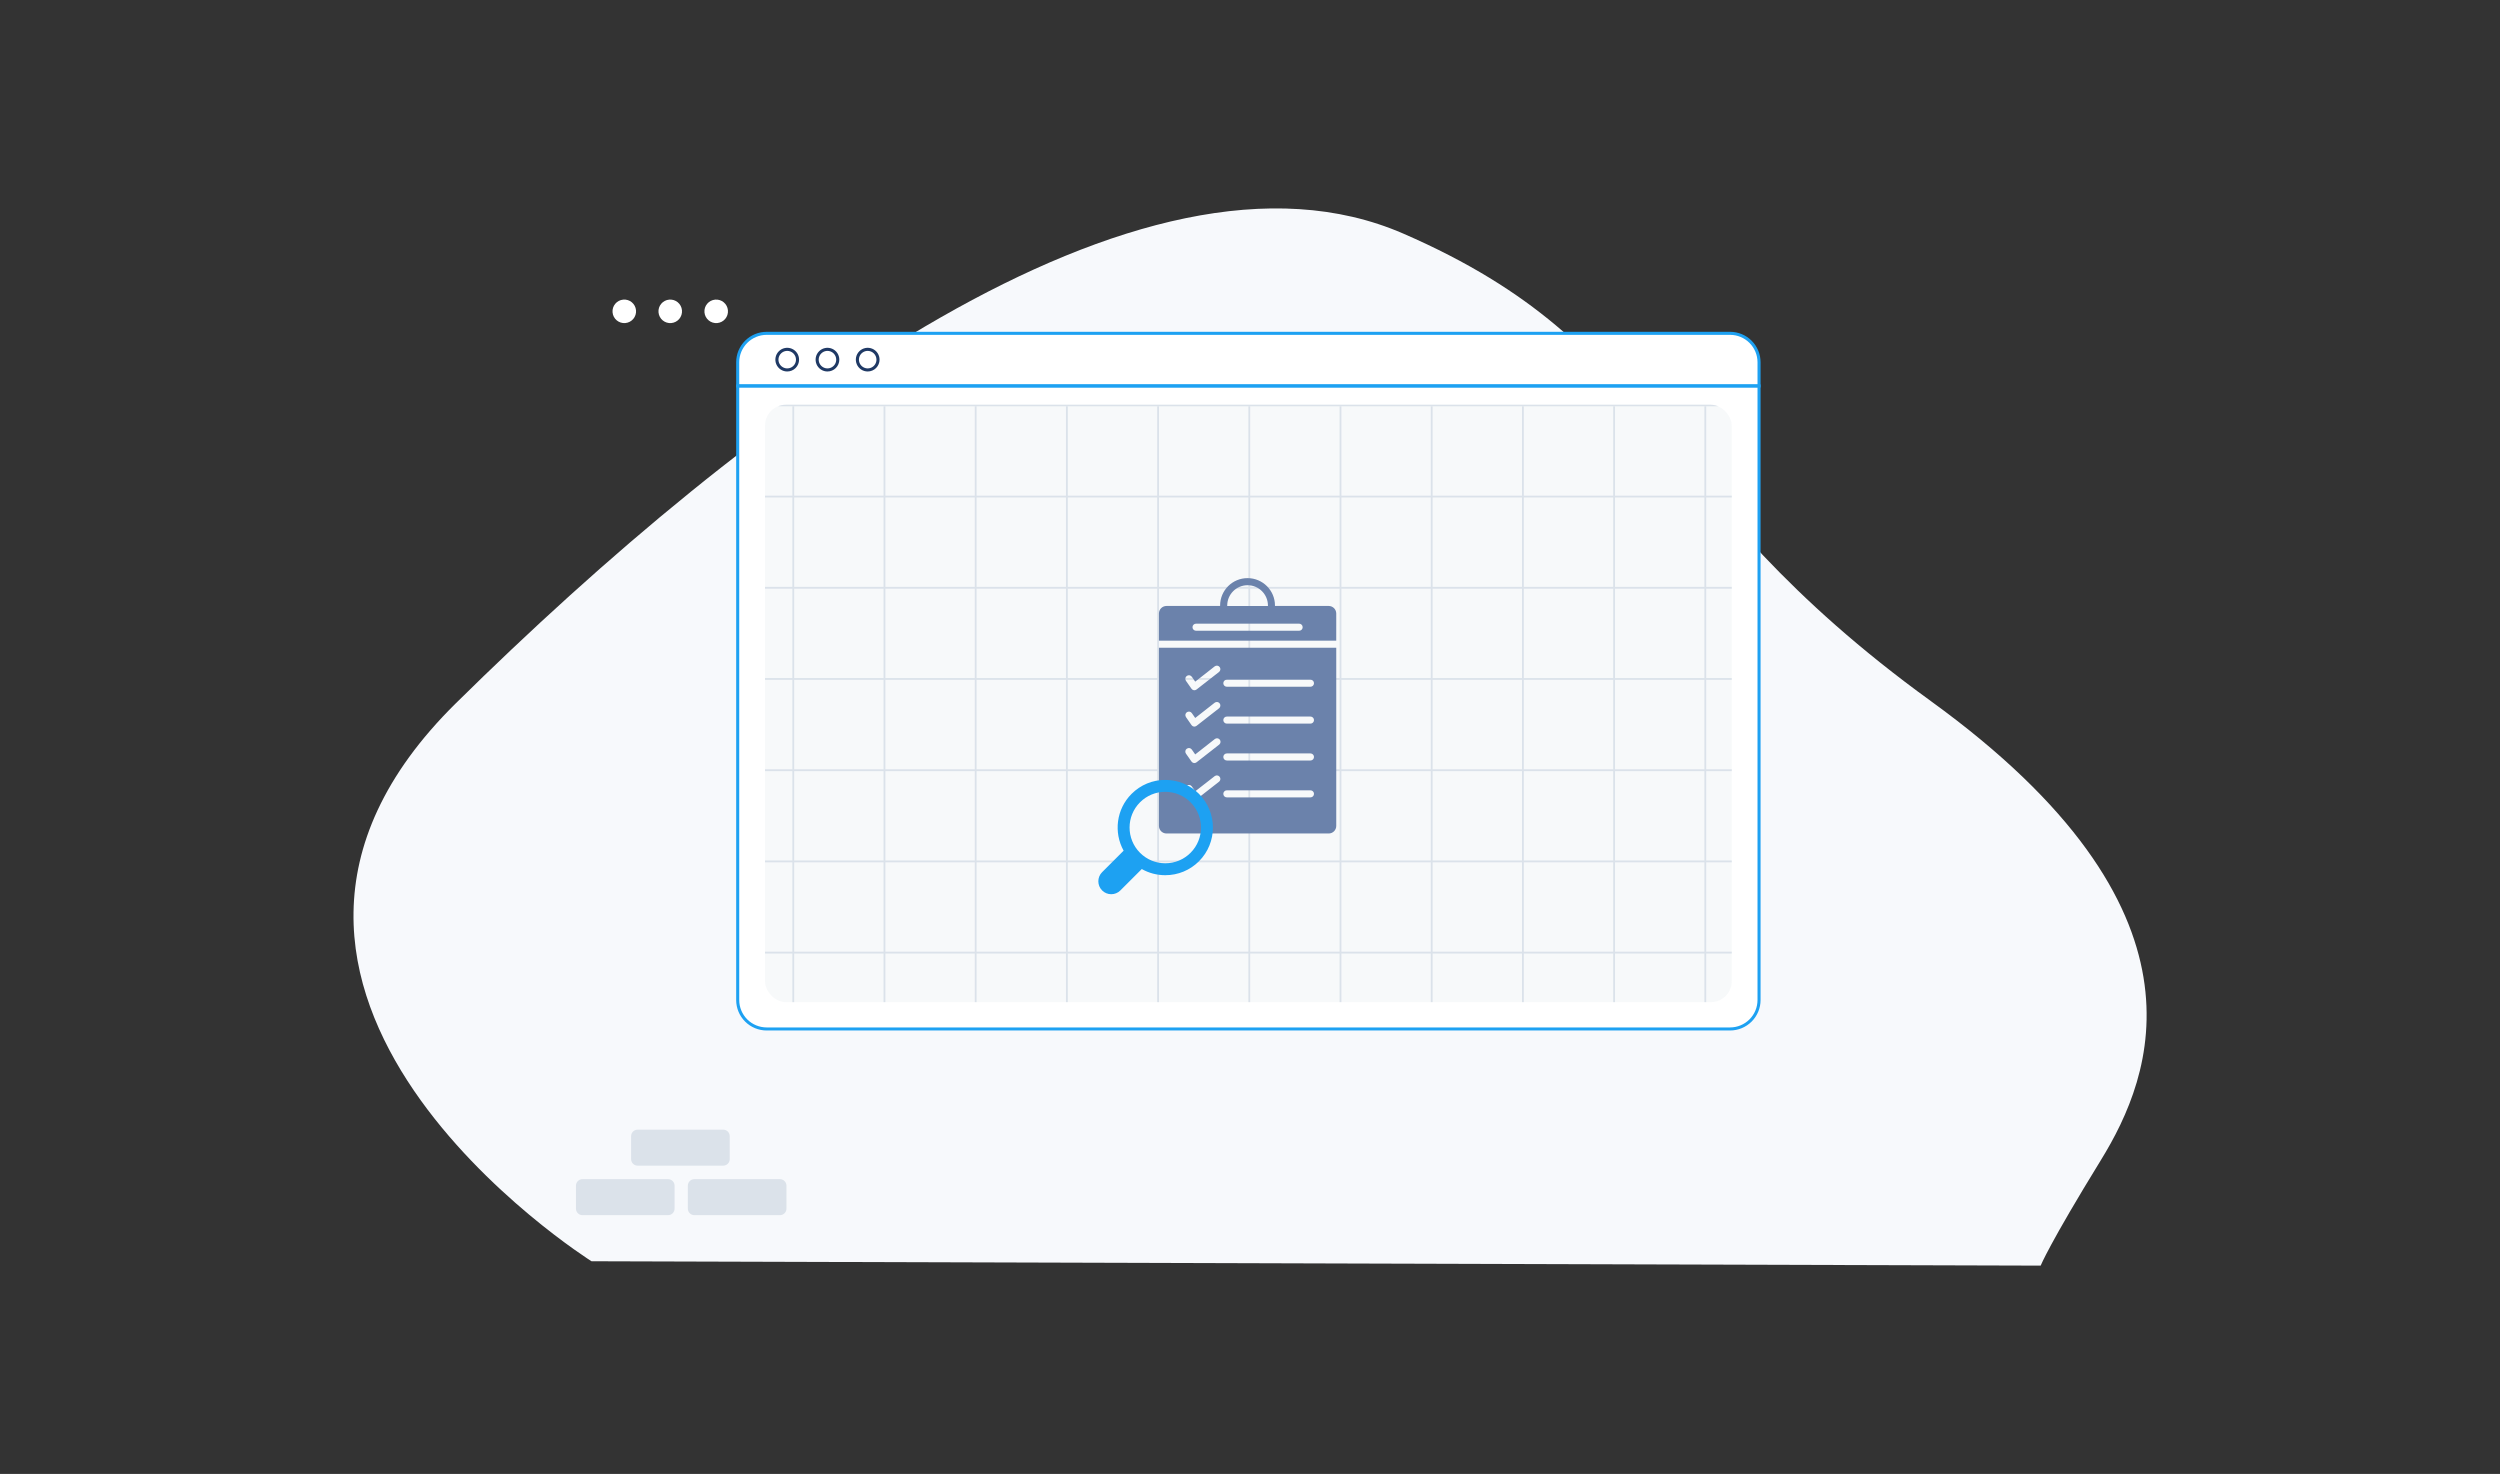 <svg width="480" height="283" viewBox="0 0 480 283" fill="none" xmlns="http://www.w3.org/2000/svg">
<rect x="0" y="0" width="480" height="283" fill="#333333" stroke="none"/>
<path d="M113.57 242.16C113.57 242.16 31.304 190.46 87.528 135.024C143.751 79.588 218.988 22.924 269.422 44.846C319.857 66.769 315.318 94.487 370.725 134.61C426.131 174.733 413.306 206.59 403.384 222.72C393.461 238.85 391.808 243 391.808 243L113.57 242.16Z" fill="#F7F9FC"/>
<path d="M128.268 226.399H111.835C111.145 226.399 110.585 226.959 110.585 227.649V232.062C110.585 232.752 111.145 233.311 111.835 233.311H128.268C128.958 233.311 129.518 232.752 129.518 232.062V227.649C129.518 226.959 128.958 226.399 128.268 226.399Z" fill="#DBE2EA"/>
<path d="M149.749 226.399H133.317C132.626 226.399 132.066 226.959 132.066 227.649V232.062C132.066 232.752 132.626 233.311 133.317 233.311H149.749C150.44 233.311 151 232.752 151 232.062V227.649C151 226.959 150.44 226.399 149.749 226.399Z" fill="#DBE2EA"/>
<path d="M138.856 216.894H122.423C121.733 216.894 121.173 217.453 121.173 218.143V222.556C121.173 223.246 121.733 223.805 122.423 223.805H138.856C139.546 223.805 140.106 223.246 140.106 222.556V218.143C140.106 217.453 139.546 216.894 138.856 216.894Z" fill="#DBE2EA"/>
<path d="M120.067 62.027C121.31 61.915 122.228 60.816 122.116 59.574C122.004 58.331 120.904 57.414 119.661 57.526C118.417 57.638 117.499 58.736 117.611 59.979C117.723 61.222 118.823 62.139 120.067 62.027Z" fill="white"/>
<path d="M128.89 62.028C130.134 61.916 131.051 60.818 130.939 59.575C130.827 58.332 129.728 57.415 128.484 57.527C127.24 57.639 126.322 58.737 126.434 59.98C126.547 61.223 127.646 62.14 128.89 62.028Z" fill="white"/>
<path d="M137.713 62.028C138.957 61.916 139.874 60.818 139.762 59.575C139.65 58.332 138.551 57.416 137.307 57.528C136.063 57.64 135.146 58.738 135.258 59.981C135.37 61.224 136.469 62.14 137.713 62.028Z" fill="white"/>
<path d="M141.627 74.212V192.115C141.628 193.587 142.214 194.998 143.256 196.038C144.298 197.078 145.711 197.663 147.184 197.663H332.168C332.898 197.663 333.621 197.52 334.295 197.241C334.969 196.962 335.582 196.553 336.098 196.037C336.614 195.521 337.024 194.909 337.303 194.236C337.582 193.562 337.726 192.84 337.725 192.11V74.212H141.627Z" fill="white"/>
<path d="M337.735 69.552C337.735 68.823 337.592 68.101 337.313 67.427C337.034 66.753 336.624 66.141 336.108 65.626C335.592 65.11 334.979 64.701 334.305 64.422C333.63 64.143 332.908 64 332.178 64H147.194C145.72 64 144.307 64.585 143.264 65.626C142.222 66.668 141.637 68.08 141.637 69.552V74.105H337.735V69.552Z" fill="white"/>
<path d="M332.178 197.855H147.194C145.643 197.853 144.156 197.236 143.059 196.14C141.963 195.044 141.346 193.558 141.345 192.008V73.81H338.03V192.008C338.029 193.558 337.412 195.044 336.315 196.141C335.218 197.237 333.73 197.853 332.178 197.855ZM141.932 74.397V192.008C141.933 193.402 142.488 194.739 143.474 195.725C144.461 196.711 145.799 197.266 147.194 197.268H332.178C333.574 197.266 334.912 196.711 335.899 195.725C336.886 194.739 337.441 193.402 337.443 192.008V74.397H141.932Z" fill="#1DA1F2"/>
<path d="M338.03 74.397H141.345V69.552C141.346 68.002 141.963 66.516 143.059 65.42C144.156 64.324 145.643 63.708 147.194 63.706H332.178C333.73 63.707 335.218 64.323 336.315 65.419C337.412 66.516 338.029 68.002 338.03 69.552V74.397ZM141.932 73.81H337.443V69.552C337.441 68.158 336.886 66.821 335.899 65.835C334.912 64.849 333.574 64.294 332.178 64.292H147.194C145.799 64.294 144.461 64.849 143.474 65.835C142.488 66.821 141.933 68.158 141.932 69.552V73.81Z" fill="#1DA1F2"/>
<path d="M151.144 71.326C150.694 71.326 150.254 71.192 149.879 70.942C149.505 70.692 149.214 70.336 149.042 69.921C148.87 69.505 148.825 69.047 148.913 68.606C149.001 68.165 149.218 67.76 149.537 67.442C149.855 67.124 150.261 66.907 150.703 66.82C151.145 66.732 151.602 66.778 152.018 66.95C152.434 67.122 152.79 67.414 153.04 67.788C153.29 68.162 153.423 68.602 153.423 69.052C153.423 69.655 153.182 70.234 152.755 70.66C152.327 71.087 151.748 71.326 151.144 71.326ZM151.144 67.37C150.811 67.371 150.486 67.47 150.21 67.655C149.933 67.84 149.718 68.102 149.591 68.41C149.464 68.717 149.431 69.055 149.496 69.381C149.561 69.707 149.722 70.006 149.957 70.241C150.193 70.476 150.492 70.636 150.819 70.701C151.145 70.765 151.483 70.732 151.791 70.605C152.098 70.477 152.361 70.262 152.546 69.985C152.731 69.709 152.829 69.384 152.829 69.052C152.829 68.605 152.651 68.178 152.335 67.862C152.019 67.547 151.59 67.37 151.144 67.37Z" fill="#1F3965"/>
<path d="M158.869 71.326C158.419 71.326 157.979 71.192 157.605 70.942C157.231 70.692 156.939 70.336 156.767 69.921C156.595 69.505 156.551 69.047 156.639 68.606C156.727 68.165 156.944 67.76 157.263 67.442C157.581 67.124 157.987 66.907 158.428 66.82C158.87 66.732 159.328 66.778 159.744 66.95C160.16 67.122 160.515 67.414 160.765 67.788C161.015 68.162 161.149 68.602 161.149 69.052C161.148 69.655 160.908 70.234 160.48 70.66C160.053 71.087 159.474 71.326 158.869 71.326ZM158.869 67.37C158.537 67.371 158.212 67.47 157.935 67.655C157.659 67.84 157.443 68.102 157.316 68.41C157.189 68.717 157.156 69.055 157.222 69.381C157.287 69.707 157.447 70.006 157.683 70.241C157.918 70.476 158.218 70.636 158.544 70.701C158.871 70.765 159.209 70.732 159.516 70.605C159.824 70.477 160.086 70.262 160.271 69.985C160.456 69.709 160.555 69.384 160.555 69.052C160.554 68.605 160.376 68.178 160.06 67.862C159.744 67.547 159.316 67.37 158.869 67.37Z" fill="#1F3965"/>
<path d="M166.595 71.326C166.145 71.326 165.705 71.192 165.331 70.942C164.956 70.692 164.665 70.336 164.493 69.921C164.321 69.505 164.276 69.047 164.364 68.606C164.452 68.165 164.67 67.76 164.988 67.442C165.307 67.124 165.712 66.907 166.154 66.82C166.596 66.732 167.053 66.778 167.469 66.95C167.885 67.122 168.241 67.414 168.491 67.788C168.741 68.162 168.875 68.602 168.875 69.052C168.874 69.655 168.633 70.234 168.206 70.66C167.779 71.087 167.199 71.326 166.595 71.326ZM166.595 67.37C166.262 67.371 165.937 67.47 165.661 67.655C165.384 67.84 165.169 68.102 165.042 68.41C164.915 68.717 164.882 69.055 164.947 69.381C165.012 69.707 165.173 70.006 165.408 70.241C165.644 70.476 165.944 70.636 166.27 70.701C166.596 70.765 166.935 70.732 167.242 70.605C167.549 70.477 167.812 70.262 167.997 69.985C168.182 69.709 168.28 69.384 168.28 69.052C168.28 68.605 168.102 68.178 167.786 67.862C167.47 67.547 167.042 67.37 166.595 67.37Z" fill="#1F3965"/>
<g clip-path="url(#clip0_2183_168780)">
<path opacity="0.2" d="M332.496 77.714H146.88V192.411H332.496V77.714Z" fill="#DBE2EA"/>
<line x1="152.309" y1="78.009" x2="152.309" y2="192.706" stroke="#DBE2EA" stroke-width="0.35"/>
<line x1="169.82" y1="78.009" x2="169.82" y2="192.706" stroke="#DBE2EA" stroke-width="0.35"/>
<line x1="187.331" y1="78.009" x2="187.331" y2="192.706" stroke="#DBE2EA" stroke-width="0.35"/>
<line x1="204.842" y1="78.009" x2="204.842" y2="192.706" stroke="#DBE2EA" stroke-width="0.35"/>
<line x1="222.353" y1="78.009" x2="222.353" y2="192.706" stroke="#DBE2EA" stroke-width="0.35"/>
<line x1="239.864" y1="78.009" x2="239.864" y2="192.706" stroke="#DBE2EA" stroke-width="0.35"/>
<line x1="257.374" y1="78.009" x2="257.374" y2="192.706" stroke="#DBE2EA" stroke-width="0.35"/>
<line x1="274.886" y1="78.009" x2="274.886" y2="192.706" stroke="#DBE2EA" stroke-width="0.35"/>
<line x1="292.397" y1="78.009" x2="292.397" y2="192.706" stroke="#DBE2EA" stroke-width="0.35"/>
<line x1="309.908" y1="78.009" x2="309.908" y2="192.706" stroke="#DBE2EA" stroke-width="0.35"/>
<line x1="327.418" y1="78.009" x2="327.418" y2="192.706" stroke="#DBE2EA" stroke-width="0.35"/>
<line x1="146.88" y1="182.9" x2="332.496" y2="182.9" stroke="#DBE2EA" stroke-width="0.35"/>
<line x1="146.88" y1="165.388" x2="332.496" y2="165.388" stroke="#DBE2EA" stroke-width="0.35"/>
<line x1="146.88" y1="147.878" x2="332.496" y2="147.878" stroke="#DBE2EA" stroke-width="0.35"/>
<line x1="146.88" y1="130.366" x2="332.496" y2="130.366" stroke="#DBE2EA" stroke-width="0.35"/>
<line x1="146.88" y1="112.856" x2="332.496" y2="112.856" stroke="#DBE2EA" stroke-width="0.35"/>
<line x1="146.88" y1="95.344" x2="332.496" y2="95.344" stroke="#DBE2EA" stroke-width="0.35"/>
<line x1="146.88" y1="77.834" x2="332.496" y2="77.834" stroke="#DBE2EA" stroke-width="0.35"/>
<g clip-path="url(#clip1_2183_168780)">
<path d="M256.561 117.794C256.56 116.993 255.913 116.346 255.113 116.344H244.795C244.795 116.319 244.795 116.293 244.795 116.266C244.795 113.358 242.437 111 239.527 111C236.618 111 234.26 113.358 234.26 116.266C234.258 116.293 234.258 116.319 234.26 116.344H223.963C223.165 116.346 222.516 116.993 222.515 117.794V123.012H256.557L256.561 117.794ZM235.627 116.272C235.627 114.112 237.378 112.361 239.536 112.361C241.695 112.361 243.445 114.112 243.445 116.272C243.444 116.299 243.444 116.323 243.445 116.348H235.622C235.625 116.323 235.627 116.299 235.627 116.272ZM249.436 121.103H229.636C229.262 121.103 228.958 120.8 228.958 120.423C228.958 120.049 229.262 119.744 229.636 119.744H249.436C249.811 119.744 250.114 120.049 250.114 120.423C250.114 120.8 249.811 121.103 249.436 121.103Z" fill="#6B82AB"/>
<path d="M255.113 160.031C255.913 160.029 256.56 159.382 256.561 158.581V124.371H222.515V158.581C222.517 159.382 223.165 160.029 223.963 160.031H255.113ZM235.554 130.498H251.609C251.984 130.498 252.288 130.801 252.288 131.178C252.288 131.552 251.984 131.856 251.609 131.856H235.554C235.18 131.856 234.876 131.552 234.876 131.178C234.876 130.801 235.18 130.498 235.554 130.498ZM235.554 137.579H251.609C251.984 137.579 252.288 137.882 252.288 138.256C252.288 138.632 251.984 138.936 251.609 138.936H235.554C235.18 138.936 234.876 138.632 234.876 138.256C234.876 137.882 235.18 137.579 235.554 137.579ZM235.554 144.658H251.609C251.984 144.658 252.288 144.964 252.288 145.338C252.288 145.714 251.984 146.017 251.609 146.017H235.554C235.18 146.017 234.876 145.714 234.876 145.338C234.876 144.964 235.18 144.658 235.554 144.658ZM235.554 151.74H251.609C251.984 151.74 252.288 152.044 252.288 152.418C252.288 152.795 251.984 153.098 251.609 153.098H235.554C235.18 153.098 234.876 152.795 234.876 152.418C234.876 152.044 235.18 151.74 235.554 151.74ZM227.881 129.769C228.188 129.553 228.612 129.627 228.827 129.936L229.482 130.875L233.231 127.936C233.534 127.712 233.958 127.776 234.181 128.079C234.395 128.368 234.345 128.772 234.07 129.003L229.741 132.381C229.622 132.474 229.475 132.525 229.325 132.525H229.225C229.043 132.498 228.878 132.395 228.773 132.245L227.703 130.72C227.489 130.411 227.565 129.987 227.872 129.775C227.875 129.772 227.878 129.771 227.881 129.769ZM227.881 136.746C228.188 136.531 228.612 136.606 228.827 136.912L229.482 137.851L233.231 134.912C233.534 134.689 233.958 134.754 234.181 135.056C234.395 135.344 234.345 135.751 234.07 135.98L229.741 139.358C229.622 139.45 229.475 139.501 229.325 139.504H229.225C229.043 139.476 228.878 139.375 228.773 139.221L227.713 137.692C227.498 137.384 227.572 136.961 227.879 136.746C227.881 136.746 227.881 136.746 227.881 136.746ZM227.881 143.745C228.188 143.529 228.612 143.605 228.827 143.913L229.482 144.85L233.231 141.907C233.52 141.666 233.948 141.706 234.188 141.995C234.429 142.282 234.389 142.709 234.1 142.951C234.092 142.96 234.08 142.967 234.07 142.975L229.741 146.358C229.622 146.452 229.475 146.503 229.325 146.503H229.225C229.043 146.475 228.878 146.374 228.773 146.223L227.703 144.697C227.487 144.389 227.559 143.965 227.866 143.751C227.871 143.748 227.875 143.743 227.881 143.741V143.745ZM227.881 150.826C228.188 150.61 228.612 150.687 228.827 150.993L229.482 151.932L233.231 149.011C233.534 148.786 233.958 148.853 234.181 149.154C234.395 149.444 234.345 149.849 234.07 150.078L229.741 153.457C229.622 153.551 229.475 153.601 229.325 153.602H229.225C229.043 153.574 228.878 153.473 228.773 153.32L227.713 151.771C227.497 151.467 227.569 151.043 227.874 150.825C227.875 150.825 227.879 150.824 227.881 150.821V150.826Z" fill="#6B82AB"/>
</g>
<g clip-path="url(#clip2_2183_168780)">
<path d="M230.204 152.42C228.476 150.692 226.178 149.74 223.735 149.74C221.291 149.74 218.993 150.692 217.265 152.42C214.315 155.37 213.805 159.849 215.733 163.328L211.605 167.456C210.638 168.423 210.638 169.996 211.605 170.962C212.073 171.431 212.696 171.689 213.358 171.689C214.02 171.689 214.643 171.431 215.111 170.962L219.221 166.853C220.581 167.627 222.126 168.039 223.735 168.039C226.179 168.039 228.476 167.088 230.204 165.36C233.772 161.792 233.772 155.988 230.204 152.42ZM228.585 163.74C227.289 165.035 225.567 165.749 223.735 165.749C221.903 165.749 220.18 165.035 218.885 163.74C216.21 161.066 216.21 156.714 218.885 154.04C220.18 152.744 221.903 152.031 223.735 152.031C225.567 152.031 227.289 152.744 228.585 154.04C231.259 156.714 231.259 161.066 228.585 163.74Z" fill="#1DA1F2"/>
</g>
</g>
<defs>
<clipPath id="clip0_2183_168780">
<rect x="146.88" y="77.714" width="185.616" height="114.697" rx="4" fill="white"/>
</clipPath>
<clipPath id="clip1_2183_168780">
<rect width="37" height="49" fill="white" transform="translate(221 111)"/>
</clipPath>
<clipPath id="clip2_2183_168780">
<rect width="22" height="22" fill="white" transform="translate(210.88 149.714)"/>
</clipPath>
</defs>
</svg>
